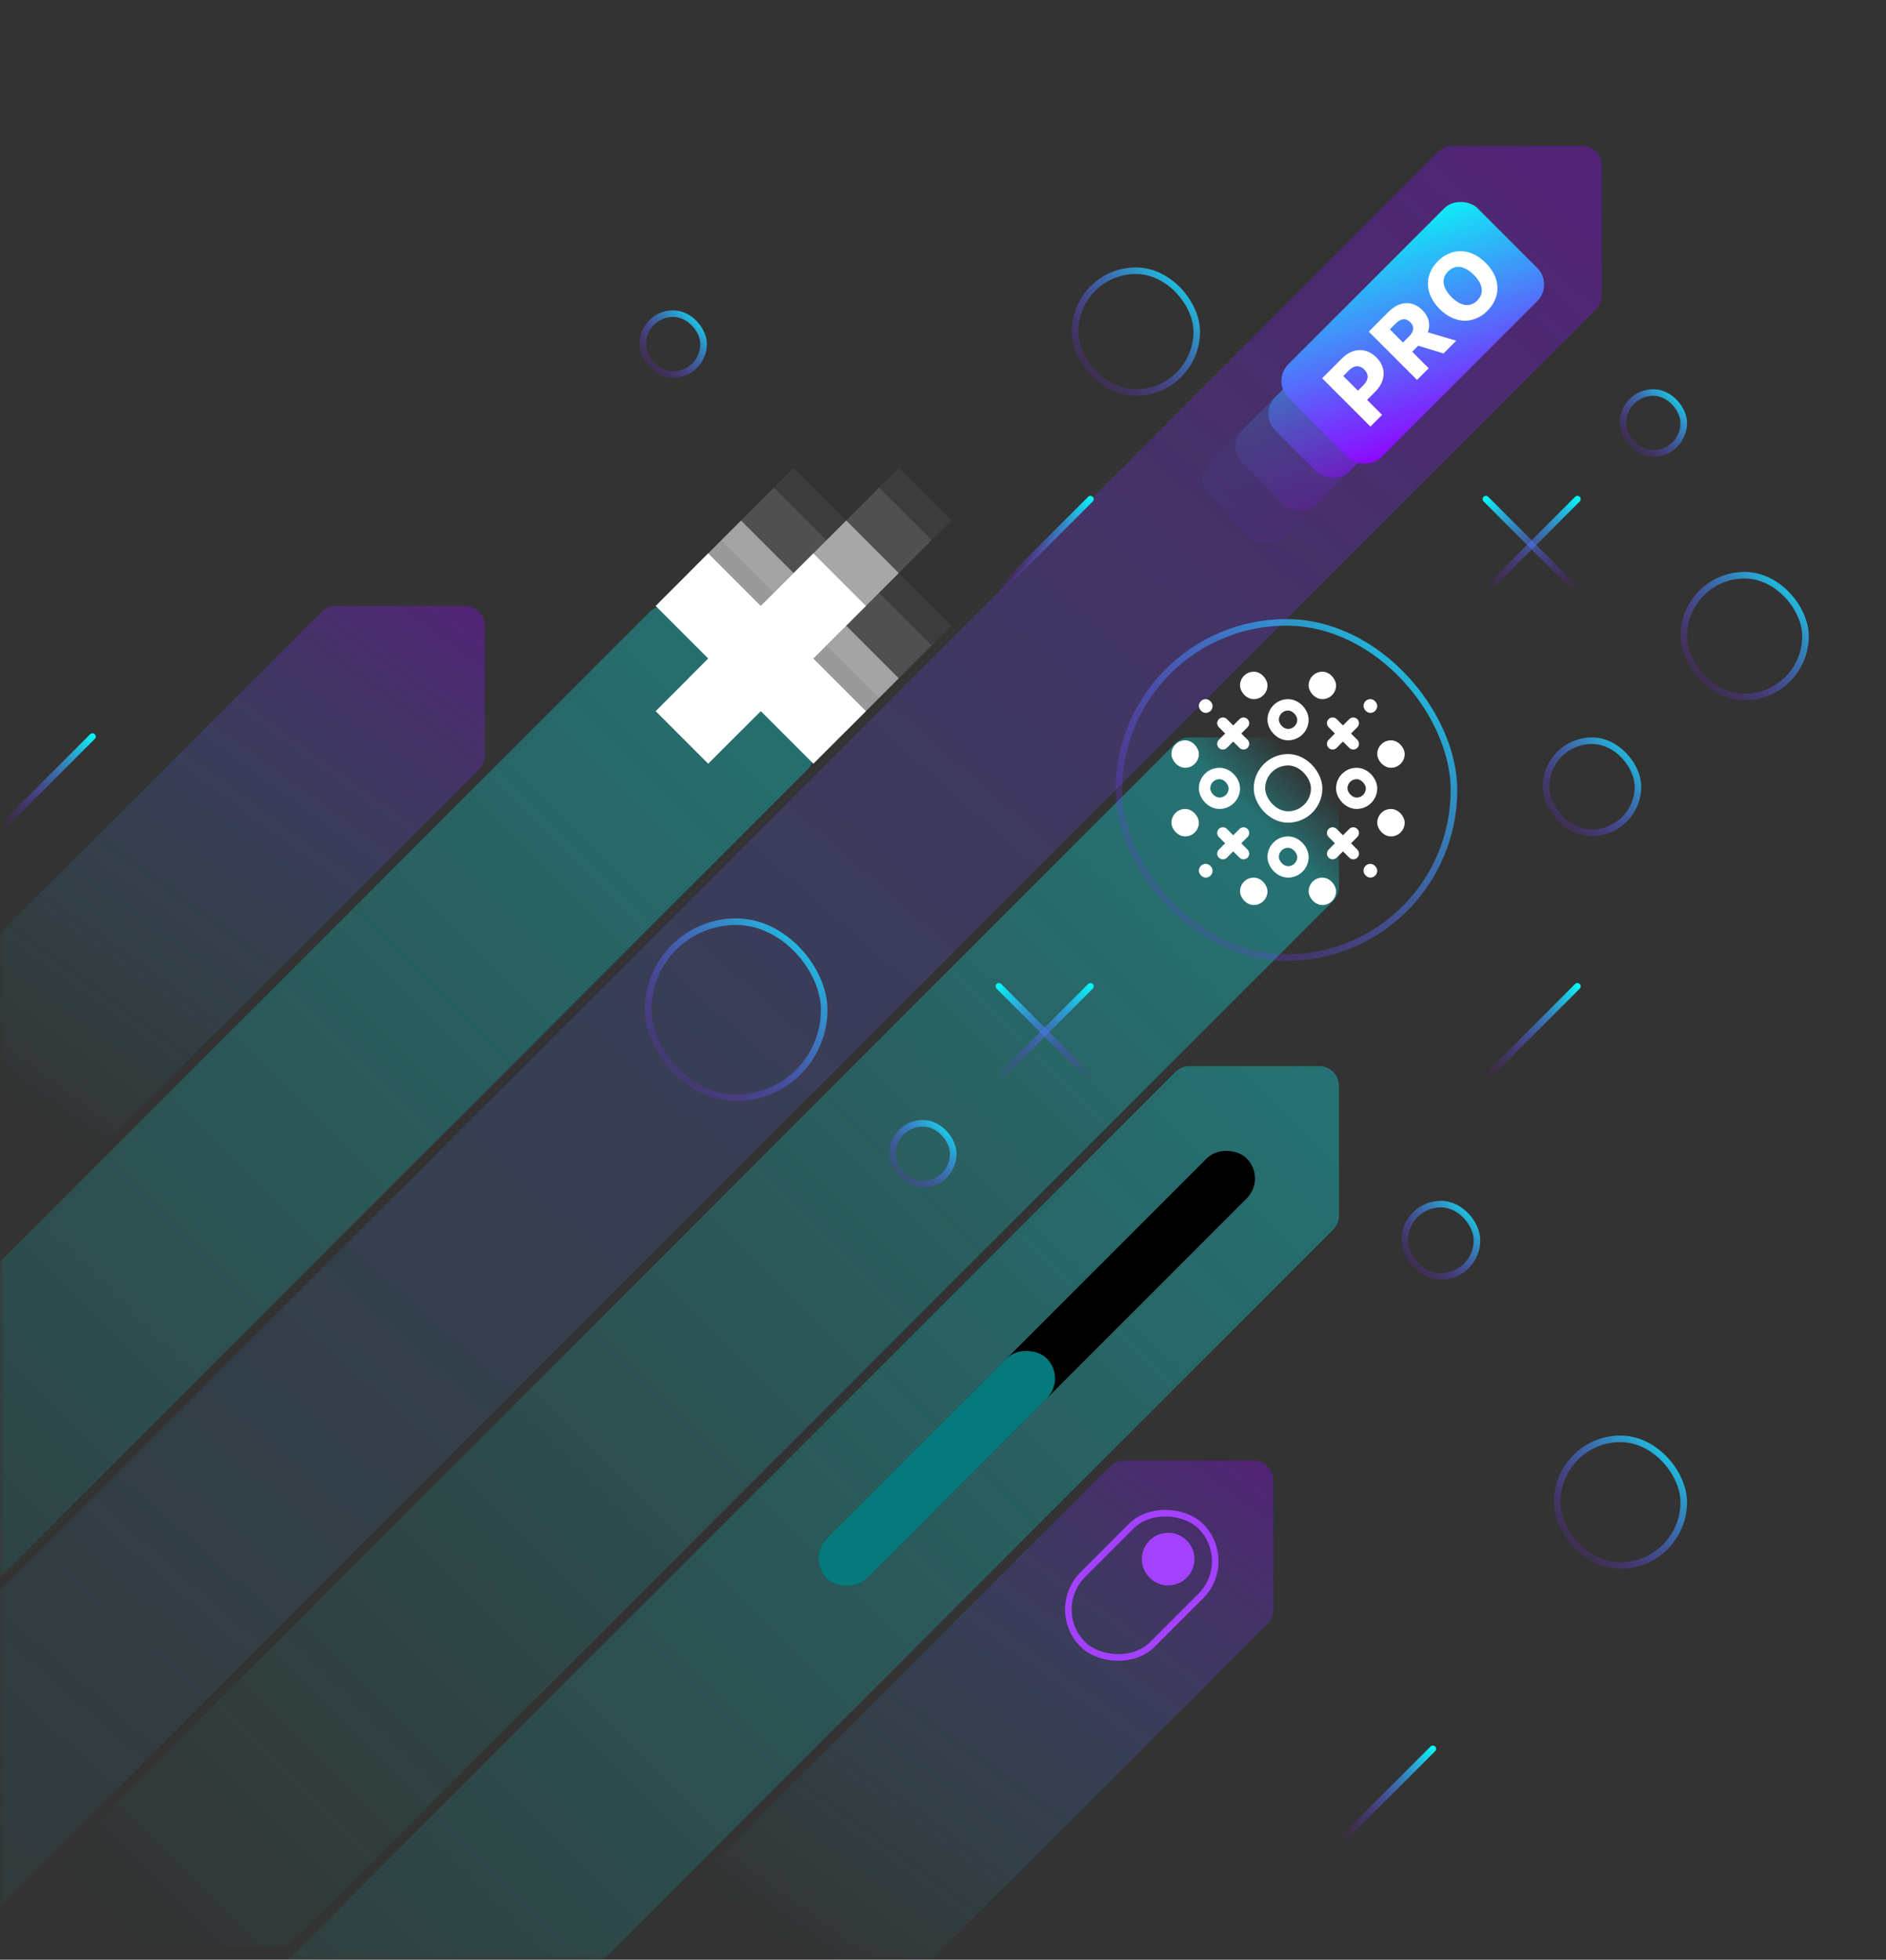 <svg width="207" height="215" viewBox="0 0 207 215" fill="none" xmlns="http://www.w3.org/2000/svg">
<rect x="0" y="0" width="207" height="215" fill="#333333" stroke="none"/>
<mask id="mask0_1518_102946" style="mask-type:alpha" maskUnits="userSpaceOnUse" x="0" y="0" width="207" height="215">
<path d="M0 0H196.006C202.078 0 207 4.922 207 10.994V204.006C207 210.078 202.078 215 196.006 215H0V0Z" fill="#1E2227"/>
</mask>
<g mask="url(#mask0_1518_102946)">
<path opacity="0.33" d="M146.96 119.124C146.96 117.93 145.992 116.961 144.797 116.961H130.549C129.975 116.961 129.425 117.189 129.019 117.595L0.654 245.959C-0.708 247.322 0.257 249.653 2.184 249.653H30.68C31.254 249.653 31.804 249.425 32.21 249.019L146.327 134.902C146.733 134.496 146.96 133.946 146.96 133.372V119.124Z" fill="url(#paint0_linear_1518_102946)"/>
<path opacity="0.33" d="M139.749 162.394C139.749 161.199 138.781 160.23 137.586 160.23H123.338C122.764 160.23 122.214 160.458 121.808 160.864L65.558 217.114C64.195 218.477 65.161 220.807 67.088 220.807H95.584C96.158 220.807 96.708 220.579 97.114 220.173L139.116 178.171C139.521 177.766 139.749 177.215 139.749 176.642V162.394Z" fill="url(#paint1_linear_1518_102946)"/>
<path opacity="0.33" d="M89.268 68.644C89.268 67.449 88.3 66.481 87.105 66.481H72.857C72.283 66.481 71.733 66.708 71.327 67.114L-57.038 195.479C-58.401 196.842 -57.435 199.172 -55.508 199.172H-27.012C-26.438 199.172 -25.888 198.944 -25.482 198.539L88.635 84.422C89.04 84.016 89.268 83.466 89.268 82.892V68.644Z" fill="url(#paint2_linear_1518_102946)"/>
<path opacity="0.33" d="M53.211 68.644C53.211 67.449 52.242 66.481 51.047 66.481H36.799C36.226 66.481 35.675 66.708 35.27 67.114L-20.98 123.364C-22.343 124.727 -21.378 127.057 -19.45 127.057H9.046C9.62 127.057 10.17 126.829 10.575 126.423L52.577 84.422C52.983 84.016 53.211 83.466 53.211 82.892V68.644Z" fill="url(#paint3_linear_1518_102946)"/>
<path opacity="0.33" d="M146.96 83.067C146.96 81.872 145.992 80.904 144.797 80.904H130.549C129.975 80.904 129.425 81.132 129.019 81.537L0.654 209.902C-0.708 211.265 0.257 213.595 2.184 213.595H30.68C31.254 213.595 31.804 213.367 32.21 212.962L146.327 98.845C146.733 98.439 146.96 97.889 146.96 97.315V83.067Z" fill="url(#paint4_linear_1518_102946)"/>
<path opacity="0.33" d="M175.806 18.163C175.806 16.969 174.838 16 173.643 16H159.395C158.821 16 158.271 16.228 157.865 16.634L-100.307 274.806C-101.67 276.168 -100.704 278.499 -98.777 278.499H-70.281C-69.707 278.499 -69.157 278.271 -68.751 277.865L175.173 33.941C175.578 33.535 175.806 32.985 175.806 32.411V18.163Z" fill="url(#paint5_linear_1518_102946)"/>
<path fill-rule="evenodd" clip-rule="evenodd" d="M89.271 60.711L83.499 66.481L77.728 60.711L71.961 66.478L77.733 72.25L71.961 78.02L77.728 83.788L83.499 78.016L89.271 83.788L95.038 78.02L89.266 72.25L95.038 66.478L89.271 60.711Z" fill="white"/>
<path opacity="0.5" fill-rule="evenodd" clip-rule="evenodd" d="M92.877 57.106L87.105 62.876L81.334 57.106L75.567 62.873L81.338 68.644L75.567 74.414L81.334 80.183L87.105 74.41L92.877 80.183L98.644 74.414L92.872 68.644L98.644 62.873L92.877 57.106Z" fill="white"/>
<path opacity="0.1" fill-rule="evenodd" clip-rule="evenodd" d="M96.482 53.5L90.71 59.27L84.939 53.5L79.172 59.267L84.944 65.038L79.172 70.809L84.939 76.577L90.71 70.804L96.482 76.577L102.249 70.809L96.477 65.038L102.249 59.267L96.482 53.5Z" fill="white"/>
<path opacity="0.05" fill-rule="evenodd" clip-rule="evenodd" d="M98.646 51.336L92.874 57.106L87.103 51.336L81.336 57.103L87.107 62.875L81.336 68.645L87.103 74.413L92.874 68.641L98.646 74.413L104.413 68.645L98.641 62.875L104.413 57.103L98.646 51.336Z" fill="white"/>
<g opacity="0.5">
<rect x="138.136" y="45.397" width="23.457" height="11.519" rx="2.576" transform="rotate(-45 138.136 45.397)" fill="url(#paint6_linear_1518_102946)"/>
</g>
<g opacity="0.15">
<rect x="134.531" y="49.002" width="23.457" height="11.519" rx="2.576" transform="rotate(-45 134.531 49.002)" fill="url(#paint7_linear_1518_102946)"/>
</g>
<g opacity="0.05">
<rect x="130.925" y="52.608" width="23.457" height="11.519" rx="2.576" transform="rotate(-45 130.925 52.608)" fill="url(#paint8_linear_1518_102946)"/>
</g>
<rect x="139.578" y="41.791" width="29.37" height="14.423" rx="2.576" transform="rotate(-45 139.578 41.791)" fill="url(#paint9_linear_1518_102946)"/>
<path d="M150.412 46.797L151.693 45.516L150.047 43.871L150.917 43.002C152.13 41.788 152.169 40.311 151.069 39.212C149.98 38.123 148.493 38.12 147.303 39.31L145.114 41.499L150.412 46.797ZM149.039 42.862L147.427 41.25L148.058 40.619C148.632 40.045 149.251 40.047 149.742 40.539C150.231 41.028 150.244 41.657 149.67 42.231L149.039 42.862Z" fill="white"/>
<path d="M155.529 41.68L156.809 40.4L154.996 38.586L155.653 37.929L158.434 38.775L159.831 37.378L156.713 36.46C157.032 35.614 156.848 34.758 156.116 34.026C155.027 32.937 153.609 33.004 152.419 34.194L150.231 36.382L155.529 41.68ZM153.987 37.578L152.543 36.134L153.174 35.503C153.749 34.928 154.297 34.861 154.789 35.353C155.28 35.844 155.192 36.372 154.618 36.946L153.987 37.578Z" fill="white"/>
<path d="M163.068 28.843C161.316 27.092 159.239 27.229 157.816 28.652C156.388 30.08 156.259 32.149 158.01 33.901C159.754 35.644 161.831 35.523 163.259 34.095C164.682 32.672 164.819 30.595 163.068 28.843ZM161.759 30.152C162.796 31.19 162.902 32.206 162.136 32.972C161.373 33.735 160.354 33.632 159.317 32.594C158.279 31.557 158.176 30.538 158.939 29.775C159.705 29.009 160.721 29.115 161.759 30.152Z" fill="white"/>
<rect x="88.547" y="170.985" width="65.182" height="6.208" rx="3.104" transform="rotate(-45 88.547 170.985)" fill="black"/>
<rect opacity="0.5" x="88.547" y="170.985" width="34.143" height="6.208" rx="3.104" transform="rotate(-45 88.547 170.985)" fill="#0BF2F6"/>
<rect x="138.233" y="83.353" width="6.278" height="6.278" rx="3.139" stroke="white" stroke-width="1.251"/>
<rect x="128.572" y="81.221" width="3.012" height="3.012" rx="1.506" fill="white"/>
<rect x="136.101" y="73.692" width="3.012" height="3.012" rx="1.506" fill="white"/>
<rect x="143.63" y="73.692" width="3.012" height="3.012" rx="1.506" fill="white"/>
<rect x="151.16" y="81.221" width="3.012" height="3.012" rx="1.506" fill="white"/>
<rect x="151.16" y="88.751" width="3.012" height="3.012" rx="1.506" fill="white"/>
<rect x="143.63" y="96.281" width="3.012" height="3.012" rx="1.506" fill="white"/>
<rect x="136.101" y="96.281" width="3.012" height="3.012" rx="1.506" fill="white"/>
<rect x="128.572" y="88.751" width="3.012" height="3.012" rx="1.506" fill="white"/>
<rect x="131.583" y="94.775" width="1.506" height="1.506" rx="0.753" fill="white"/>
<rect x="149.654" y="76.704" width="1.506" height="1.506" rx="0.753" fill="white"/>
<rect x="149.654" y="94.775" width="1.506" height="1.506" rx="0.753" fill="white"/>
<rect x="131.583" y="76.704" width="1.506" height="1.506" rx="0.753" fill="white"/>
<rect x="139.739" y="77.33" width="3.266" height="3.266" rx="1.633" stroke="white" stroke-width="1.251"/>
<rect x="132.209" y="84.859" width="3.266" height="3.266" rx="1.633" stroke="white" stroke-width="1.251"/>
<rect x="147.268" y="84.859" width="3.266" height="3.266" rx="1.633" stroke="white" stroke-width="1.251"/>
<rect x="139.739" y="92.389" width="3.266" height="3.266" rx="1.633" stroke="white" stroke-width="1.251"/>
<path d="M136.483 79.341L134.219 81.605" stroke="white" stroke-width="1.251" stroke-linecap="round" stroke-linejoin="round"/>
<path d="M134.219 79.339L136.483 81.604" stroke="white" stroke-width="1.251" stroke-linecap="round" stroke-linejoin="round"/>
<path d="M148.53 79.341L146.266 81.605" stroke="white" stroke-width="1.251" stroke-linecap="round" stroke-linejoin="round"/>
<path d="M146.266 79.339L148.53 81.604" stroke="white" stroke-width="1.251" stroke-linecap="round" stroke-linejoin="round"/>
<path d="M148.53 91.387L146.266 93.651" stroke="white" stroke-width="1.251" stroke-linecap="round" stroke-linejoin="round"/>
<path d="M146.266 91.386L148.53 93.651" stroke="white" stroke-width="1.251" stroke-linecap="round" stroke-linejoin="round"/>
<path d="M136.483 91.387L134.219 93.651" stroke="white" stroke-width="1.251" stroke-linecap="round" stroke-linejoin="round"/>
<path d="M134.219 91.386L136.483 93.651" stroke="white" stroke-width="1.251" stroke-linecap="round" stroke-linejoin="round"/>
<rect x="122.802" y="68.283" width="36.779" height="36.779" rx="18.389" stroke="url(#paint10_linear_1518_102946)" stroke-width="0.721"/>
<rect x="117.987" y="29.702" width="13.363" height="13.363" rx="6.681" stroke="url(#paint11_linear_1518_102946)" stroke-width="0.721"/>
<rect x="184.8" y="63.108" width="13.363" height="13.363" rx="6.681" stroke="url(#paint12_linear_1518_102946)" stroke-width="0.721"/>
<rect x="154.172" y="132.105" width="7.933" height="7.933" rx="3.966" stroke="url(#paint13_linear_1518_102946)" stroke-width="0.721"/>
<rect x="97.944" y="123.24" width="6.681" height="6.681" rx="3.341" stroke="url(#paint14_linear_1518_102946)" stroke-width="0.721"/>
<rect x="178.119" y="43.065" width="6.681" height="6.681" rx="3.341" stroke="url(#paint15_linear_1518_102946)" stroke-width="0.721"/>
<rect x="170.907" y="157.855" width="13.893" height="13.893" rx="6.946" stroke="url(#paint16_linear_1518_102946)" stroke-width="0.721"/>
<rect x="70.54" y="34.411" width="6.681" height="6.681" rx="3.341" stroke="url(#paint17_linear_1518_102946)" stroke-width="0.721"/>
<rect x="71.134" y="101.117" width="19.323" height="19.323" rx="9.661" stroke="url(#paint18_linear_1518_102946)" stroke-width="0.721"/>
<rect x="169.677" y="81.264" width="10.096" height="10.096" rx="5.048" stroke="url(#paint19_linear_1518_102946)" stroke-width="0.721"/>
<path d="M119.682 54.76L109.636 64.806" stroke="url(#paint20_linear_1518_102946)" stroke-width="0.721" stroke-linecap="round" stroke-linejoin="round"/>
<path d="M173.131 54.76L163.086 64.806" stroke="url(#paint21_linear_1518_102946)" stroke-width="0.721" stroke-linecap="round" stroke-linejoin="round"/>
<path d="M163.086 54.757L173.132 64.803" stroke="url(#paint22_linear_1518_102946)" stroke-width="0.721" stroke-linecap="round" stroke-linejoin="round"/>
<path d="M173.131 108.21L163.086 118.256" stroke="url(#paint23_linear_1518_102946)" stroke-width="0.721" stroke-linecap="round" stroke-linejoin="round"/>
<path d="M157.266 191.864L147.22 201.909" stroke="url(#paint24_linear_1518_102946)" stroke-width="0.721" stroke-linecap="round" stroke-linejoin="round"/>
<path d="M10.152 80.806L0.106 90.852" stroke="url(#paint25_linear_1518_102946)" stroke-width="0.721" stroke-linecap="round" stroke-linejoin="round"/>
<path d="M119.682 108.211L109.636 118.257" stroke="url(#paint26_linear_1518_102946)" stroke-width="0.721" stroke-linecap="round" stroke-linejoin="round"/>
<path d="M109.636 108.207L119.682 118.253" stroke="url(#paint27_linear_1518_102946)" stroke-width="0.721" stroke-linecap="round" stroke-linejoin="round"/>
<circle cx="128.211" cy="171.047" r="2.885" fill="#A341FF"/>
<rect x="115.019" y="176.577" width="18.317" height="10.817" rx="5.409" transform="rotate(-45 115.019 176.577)" stroke="#A341FF" stroke-width="0.721"/>
</g>
<defs>
<linearGradient id="paint0_linear_1518_102946" x1="146.961" y1="116.961" x2="14.269" y2="249.653" gradientUnits="userSpaceOnUse">
<stop stop-color="#0BF2F6"/>
<stop offset="1" stop-color="#0BF2F6" stop-opacity="0"/>
</linearGradient>
<linearGradient id="paint1_linear_1518_102946" x1="139.749" y1="160.23" x2="95.659" y2="220.671" gradientUnits="userSpaceOnUse">
<stop stop-color="#9200FF"/>
<stop offset="1" stop-color="#0BF2F6" stop-opacity="0"/>
</linearGradient>
<linearGradient id="paint2_linear_1518_102946" x1="89.268" y1="66.481" x2="-43.423" y2="199.172" gradientUnits="userSpaceOnUse">
<stop stop-color="#0BF2F6"/>
<stop offset="1" stop-color="#0BF2F6" stop-opacity="0"/>
</linearGradient>
<linearGradient id="paint3_linear_1518_102946" x1="53.211" y1="66.481" x2="9.121" y2="126.921" gradientUnits="userSpaceOnUse">
<stop stop-color="#9200FF"/>
<stop offset="1" stop-color="#0BF2F6" stop-opacity="0"/>
</linearGradient>
<linearGradient id="paint4_linear_1518_102946" x1="146.961" y1="80.904" x2="14.269" y2="213.595" gradientUnits="userSpaceOnUse">
<stop offset="0.026" stop-color="#0BF2F6" stop-opacity="0"/>
<stop offset="0.068" stop-color="#0BF2F6"/>
<stop offset="1" stop-color="#0BF2F6" stop-opacity="0"/>
</linearGradient>
<linearGradient id="paint5_linear_1518_102946" x1="175.806" y1="16" x2="-23.203" y2="242.176" gradientUnits="userSpaceOnUse">
<stop stop-color="#9200FF"/>
<stop offset="1" stop-color="#0BF2F6" stop-opacity="0"/>
</linearGradient>
<linearGradient id="paint6_linear_1518_102946" x1="161.593" y1="45.397" x2="152.478" y2="63.958" gradientUnits="userSpaceOnUse">
<stop stop-color="#0BF2F6"/>
<stop offset="1" stop-color="#9200FF"/>
</linearGradient>
<linearGradient id="paint7_linear_1518_102946" x1="157.987" y1="49.002" x2="148.872" y2="67.564" gradientUnits="userSpaceOnUse">
<stop stop-color="#0BF2F6"/>
<stop offset="1" stop-color="#9200FF"/>
</linearGradient>
<linearGradient id="paint8_linear_1518_102946" x1="154.381" y1="52.608" x2="145.266" y2="71.17" gradientUnits="userSpaceOnUse">
<stop stop-color="#0BF2F6"/>
<stop offset="1" stop-color="#9200FF"/>
</linearGradient>
<linearGradient id="paint9_linear_1518_102946" x1="168.948" y1="41.791" x2="157.535" y2="65.032" gradientUnits="userSpaceOnUse">
<stop stop-color="#0BF2F6"/>
<stop offset="1" stop-color="#9200FF"/>
</linearGradient>
<linearGradient id="paint10_linear_1518_102946" x1="159.941" y1="67.923" x2="122.441" y2="105.423" gradientUnits="userSpaceOnUse">
<stop stop-color="#0BF2F6"/>
<stop offset="1" stop-color="#9200FF" stop-opacity="0"/>
</linearGradient>
<linearGradient id="paint11_linear_1518_102946" x1="131.35" y1="29.702" x2="117.987" y2="43.065" gradientUnits="userSpaceOnUse">
<stop stop-color="#0BF2F6"/>
<stop offset="1" stop-color="#9200FF" stop-opacity="0"/>
</linearGradient>
<linearGradient id="paint12_linear_1518_102946" x1="198.162" y1="63.108" x2="184.8" y2="76.471" gradientUnits="userSpaceOnUse">
<stop stop-color="#0BF2F6"/>
<stop offset="1" stop-color="#9200FF" stop-opacity="0"/>
</linearGradient>
<linearGradient id="paint13_linear_1518_102946" x1="162.105" y1="132.105" x2="154.172" y2="140.038" gradientUnits="userSpaceOnUse">
<stop stop-color="#0BF2F6"/>
<stop offset="1" stop-color="#9200FF" stop-opacity="0"/>
</linearGradient>
<linearGradient id="paint14_linear_1518_102946" x1="104.625" y1="123.24" x2="97.944" y2="129.921" gradientUnits="userSpaceOnUse">
<stop stop-color="#0BF2F6"/>
<stop offset="1" stop-color="#9200FF" stop-opacity="0"/>
</linearGradient>
<linearGradient id="paint15_linear_1518_102946" x1="184.8" y1="43.065" x2="178.119" y2="49.746" gradientUnits="userSpaceOnUse">
<stop stop-color="#0BF2F6"/>
<stop offset="1" stop-color="#9200FF" stop-opacity="0"/>
</linearGradient>
<linearGradient id="paint16_linear_1518_102946" x1="184.8" y1="157.855" x2="170.907" y2="171.747" gradientUnits="userSpaceOnUse">
<stop stop-color="#0BF2F6"/>
<stop offset="1" stop-color="#9200FF" stop-opacity="0"/>
</linearGradient>
<linearGradient id="paint17_linear_1518_102946" x1="77.221" y1="34.411" x2="70.54" y2="41.093" gradientUnits="userSpaceOnUse">
<stop stop-color="#0BF2F6"/>
<stop offset="1" stop-color="#9200FF" stop-opacity="0"/>
</linearGradient>
<linearGradient id="paint18_linear_1518_102946" x1="90.817" y1="100.757" x2="70.773" y2="120.8" gradientUnits="userSpaceOnUse">
<stop stop-color="#0BF2F6"/>
<stop offset="1" stop-color="#9200FF" stop-opacity="0"/>
</linearGradient>
<linearGradient id="paint19_linear_1518_102946" x1="180.133" y1="80.904" x2="169.316" y2="91.721" gradientUnits="userSpaceOnUse">
<stop stop-color="#0BF2F6"/>
<stop offset="1" stop-color="#9200FF" stop-opacity="0"/>
</linearGradient>
<linearGradient id="paint20_linear_1518_102946" x1="119.682" y1="54.76" x2="109.636" y2="64.806" gradientUnits="userSpaceOnUse">
<stop stop-color="#0BF2F6"/>
<stop offset="1" stop-color="#9200FF" stop-opacity="0"/>
</linearGradient>
<linearGradient id="paint21_linear_1518_102946" x1="173.131" y1="54.76" x2="163.085" y2="64.806" gradientUnits="userSpaceOnUse">
<stop stop-color="#0BF2F6"/>
<stop offset="1" stop-color="#9200FF" stop-opacity="0"/>
</linearGradient>
<linearGradient id="paint22_linear_1518_102946" x1="163.086" y1="54.757" x2="173.132" y2="64.803" gradientUnits="userSpaceOnUse">
<stop stop-color="#0BF2F6"/>
<stop offset="1" stop-color="#9200FF" stop-opacity="0"/>
</linearGradient>
<linearGradient id="paint23_linear_1518_102946" x1="173.131" y1="108.21" x2="163.085" y2="118.256" gradientUnits="userSpaceOnUse">
<stop stop-color="#0BF2F6"/>
<stop offset="1" stop-color="#9200FF" stop-opacity="0"/>
</linearGradient>
<linearGradient id="paint24_linear_1518_102946" x1="157.266" y1="191.864" x2="147.22" y2="201.909" gradientUnits="userSpaceOnUse">
<stop stop-color="#0BF2F6"/>
<stop offset="1" stop-color="#9200FF" stop-opacity="0"/>
</linearGradient>
<linearGradient id="paint25_linear_1518_102946" x1="10.152" y1="80.806" x2="0.106" y2="90.852" gradientUnits="userSpaceOnUse">
<stop stop-color="#0BF2F6"/>
<stop offset="1" stop-color="#9200FF" stop-opacity="0"/>
</linearGradient>
<linearGradient id="paint26_linear_1518_102946" x1="119.682" y1="108.211" x2="109.636" y2="118.256" gradientUnits="userSpaceOnUse">
<stop stop-color="#0BF2F6"/>
<stop offset="1" stop-color="#9200FF" stop-opacity="0"/>
</linearGradient>
<linearGradient id="paint27_linear_1518_102946" x1="109.636" y1="108.207" x2="119.682" y2="118.252" gradientUnits="userSpaceOnUse">
<stop stop-color="#0BF2F6"/>
<stop offset="1" stop-color="#9200FF" stop-opacity="0"/>
</linearGradient>
</defs>
</svg>
